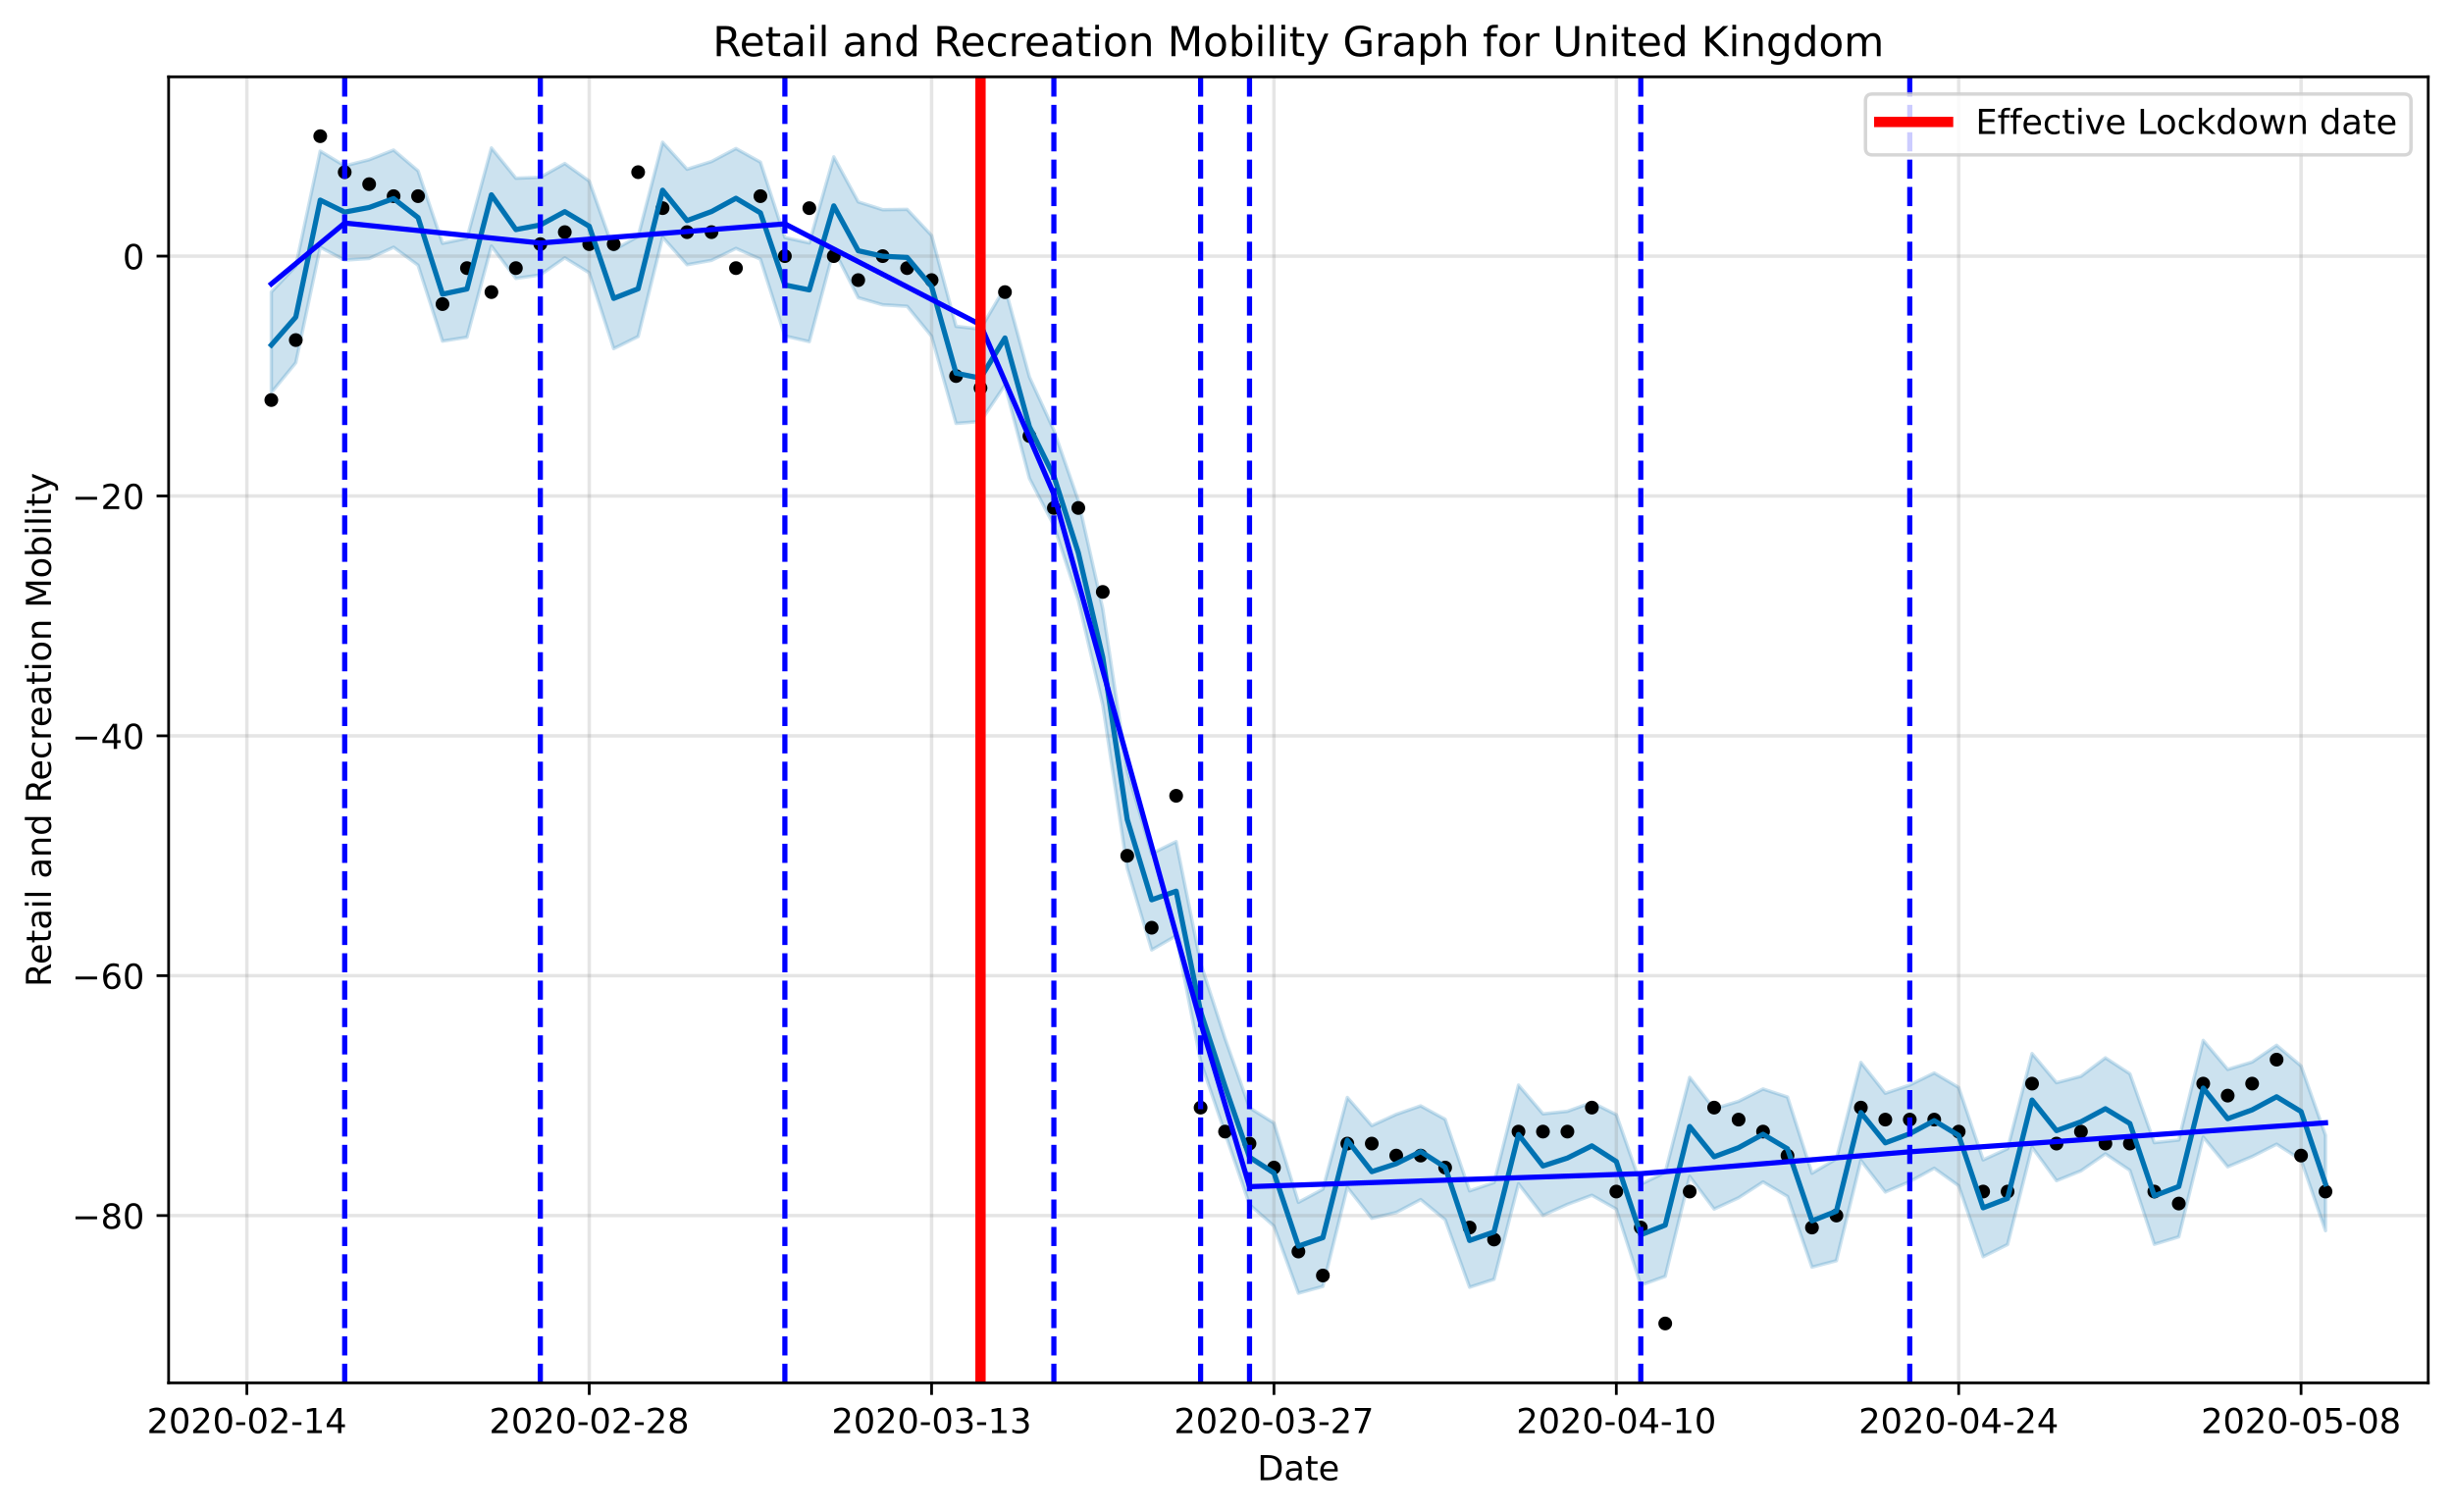 <?xml version="1.0" encoding="utf-8" standalone="no"?>
<!DOCTYPE svg PUBLIC "-//W3C//DTD SVG 1.1//EN"
  "http://www.w3.org/Graphics/SVG/1.1/DTD/svg11.dtd">
<!-- Created with matplotlib (https://matplotlib.org/) -->
<svg height="439.274pt" version="1.1" viewBox="0 0 712.583 439.274" width="712.583pt" xmlns="http://www.w3.org/2000/svg" xmlns:xlink="http://www.w3.org/1999/xlink">
 <defs>
  <style type="text/css">
*{stroke-linecap:butt;stroke-linejoin:round;}
  </style>
 </defs>
 <g id="figure_1">
  <g id="patch_1">
   <path d="M 0 439.274 
L 712.583 439.274 
L 712.583 0 
L 0 0 
z
" style="fill:#ffffff;"/>
  </g>
  <g id="axes_1">
   <g id="patch_2">
    <path d="M 48.983 401.718 
L 705.383 401.718 
L 705.383 22.318 
L 48.983 22.318 
z
" style="fill:#ffffff;"/>
   </g>
   <g id="PolyCollection_1">
    <defs>
     <path d="M 78.819 -354.446 
L 78.819 -325.216 
L 85.923 -333.896 
L 93.027 -367.456 
L 100.131 -363.71 
L 107.235 -364.182 
L 114.339 -367.451 
L 121.443 -362.226 
L 128.546 -340.179 
L 135.65 -341.302 
L 142.754 -367.79 
L 149.858 -358.389 
L 156.962 -359.41 
L 164.066 -364.368 
L 171.17 -360.025 
L 178.274 -337.997 
L 185.378 -341.511 
L 192.482 -370.369 
L 199.585 -362.373 
L 206.689 -363.639 
L 213.793 -367.12 
L 220.897 -363.981 
L 228.001 -341.68 
L 235.105 -340.031 
L 242.209 -366.755 
L 249.313 -352.788 
L 256.417 -350.737 
L 263.52 -350.299 
L 270.624 -341.6 
L 277.728 -316.271 
L 284.832 -316.833 
L 291.936 -327.394 
L 299.04 -300.318 
L 306.144 -286.656 
L 313.248 -264.853 
L 320.352 -234.473 
L 327.456 -187.051 
L 334.559 -163.314 
L 341.663 -167.443 
L 348.767 -131.027 
L 355.871 -110.08 
L 362.975 -89.354 
L 370.079 -83.09 
L 377.183 -63.619 
L 384.287 -65.567 
L 391.391 -94.342 
L 398.495 -85.354 
L 405.598 -87.042 
L 412.702 -90.797 
L 419.806 -84.959 
L 426.91 -65.336 
L 434.014 -67.645 
L 441.118 -95.374 
L 448.222 -86.199 
L 455.326 -89.406 
L 462.43 -92.047 
L 469.533 -88.025 
L 476.637 -65.932 
L 483.741 -68.496 
L 490.845 -97.529 
L 497.949 -88.042 
L 505.053 -91.315 
L 512.157 -95.923 
L 519.261 -91.7 
L 526.365 -71.174 
L 533.469 -73.04 
L 540.572 -102.177 
L 547.676 -92.994 
L 554.78 -96.033 
L 561.884 -99.898 
L 568.988 -94.813 
L 576.092 -74.196 
L 583.196 -77.749 
L 590.3 -106.038 
L 597.404 -96.286 
L 604.507 -99.143 
L 611.611 -104.077 
L 618.715 -99.285 
L 625.819 -77.81 
L 632.923 -79.974 
L 640.027 -108.964 
L 647.131 -100.321 
L 654.235 -103.287 
L 661.339 -106.887 
L 668.443 -102.341 
L 675.546 -81.761 
L 675.546 -109.455 
L 675.546 -109.455 
L 668.443 -129.613 
L 661.339 -135.617 
L 654.235 -130.756 
L 647.131 -128.615 
L 640.027 -137.042 
L 632.923 -108.105 
L 625.819 -107.335 
L 618.715 -127.341 
L 611.611 -131.974 
L 604.507 -126.619 
L 597.404 -124.746 
L 590.3 -133.215 
L 583.196 -105.579 
L 576.092 -102.328 
L 568.988 -123.368 
L 561.884 -127.577 
L 554.78 -124.074 
L 547.676 -121.684 
L 540.572 -130.643 
L 533.469 -102.629 
L 526.365 -98.448 
L 519.261 -120.589 
L 512.157 -122.927 
L 505.053 -119.351 
L 497.949 -117.176 
L 490.845 -126.291 
L 483.741 -98.665 
L 476.637 -95.246 
L 469.533 -115.459 
L 462.43 -119.001 
L 455.326 -116.439 
L 448.222 -115.701 
L 441.118 -124.059 
L 434.014 -95.738 
L 426.91 -93.331 
L 419.806 -114.117 
L 412.702 -118.014 
L 405.598 -115.546 
L 398.495 -112.286 
L 391.391 -120.46 
L 384.287 -93.803 
L 377.183 -90.001 
L 370.079 -113.037 
L 362.975 -117.47 
L 355.871 -137.587 
L 348.767 -159.466 
L 341.663 -194.789 
L 334.559 -191.299 
L 327.456 -215.453 
L 320.352 -262.374 
L 313.248 -293.833 
L 306.144 -314.299 
L 299.04 -329.759 
L 291.936 -355.8 
L 284.832 -343.679 
L 277.728 -344.467 
L 270.624 -370.862 
L 263.52 -378.449 
L 256.417 -378.354 
L 249.313 -380.629 
L 242.209 -393.718 
L 235.105 -368.695 
L 228.001 -370.278 
L 220.897 -392.178 
L 213.793 -396.127 
L 206.689 -392.357 
L 199.585 -390.113 
L 192.482 -397.947 
L 185.378 -370.585 
L 178.274 -366.659 
L 171.17 -386.66 
L 164.066 -391.773 
L 156.962 -387.763 
L 149.858 -387.499 
L 142.754 -396.297 
L 135.65 -370.055 
L 128.546 -368.594 
L 121.443 -389.628 
L 114.339 -395.685 
L 107.235 -392.878 
L 100.131 -391.079 
L 93.027 -395.386 
L 85.923 -361.967 
L 78.819 -354.446 
z
" id="m9f1d347f9f" style="stroke:#0072b2;stroke-opacity:0.2;"/>
    </defs>
    <g clip-path="url(#pb6dd46859f)">
     <use style="fill:#0072b2;fill-opacity:0.2;stroke:#0072b2;stroke-opacity:0.2;" x="0" xlink:href="#m9f1d347f9f" y="439.274"/>
    </g>
   </g>
   <g id="matplotlib.axis_1">
    <g id="xtick_1">
     <g id="line2d_1">
      <path clip-path="url(#pb6dd46859f)" d="M 71.715 401.718 
L 71.715 22.318 
" style="fill:none;stroke:#808080;stroke-linecap:square;stroke-opacity:0.2;"/>
     </g>
     <g id="line2d_2">
      <defs>
       <path d="M 0 0 
L 0 3.5 
" id="mc389e0f482" style="stroke:#000000;stroke-width:0.8;"/>
      </defs>
      <g>
       <use style="stroke:#000000;stroke-width:0.8;" x="71.715" xlink:href="#mc389e0f482" y="401.718"/>
      </g>
     </g>
     <g id="text_1">
      <!-- 2020-02-14 -->
      <defs>
       <path d="M 19.188 8.297 
L 53.609 8.297 
L 53.609 0 
L 7.328 0 
L 7.328 8.297 
Q 12.938 14.109 22.625 23.891 
Q 32.328 33.688 34.812 36.531 
Q 39.547 41.844 41.422 45.531 
Q 43.312 49.219 43.312 52.781 
Q 43.312 58.594 39.234 62.25 
Q 35.156 65.922 28.609 65.922 
Q 23.969 65.922 18.812 64.312 
Q 13.672 62.703 7.812 59.422 
L 7.812 69.391 
Q 13.766 71.781 18.938 73 
Q 24.125 74.219 28.422 74.219 
Q 39.75 74.219 46.484 68.547 
Q 53.219 62.891 53.219 53.422 
Q 53.219 48.922 51.531 44.891 
Q 49.859 40.875 45.406 35.406 
Q 44.188 33.984 37.641 27.219 
Q 31.109 20.453 19.188 8.297 
z
" id="DejaVuSans-50"/>
       <path d="M 31.781 66.406 
Q 24.172 66.406 20.328 58.906 
Q 16.5 51.422 16.5 36.375 
Q 16.5 21.391 20.328 13.891 
Q 24.172 6.391 31.781 6.391 
Q 39.453 6.391 43.281 13.891 
Q 47.125 21.391 47.125 36.375 
Q 47.125 51.422 43.281 58.906 
Q 39.453 66.406 31.781 66.406 
z
M 31.781 74.219 
Q 44.047 74.219 50.516 64.516 
Q 56.984 54.828 56.984 36.375 
Q 56.984 17.969 50.516 8.266 
Q 44.047 -1.422 31.781 -1.422 
Q 19.531 -1.422 13.062 8.266 
Q 6.594 17.969 6.594 36.375 
Q 6.594 54.828 13.062 64.516 
Q 19.531 74.219 31.781 74.219 
z
" id="DejaVuSans-48"/>
       <path d="M 4.891 31.391 
L 31.203 31.391 
L 31.203 23.391 
L 4.891 23.391 
z
" id="DejaVuSans-45"/>
       <path d="M 12.406 8.297 
L 28.516 8.297 
L 28.516 63.922 
L 10.984 60.406 
L 10.984 69.391 
L 28.422 72.906 
L 38.281 72.906 
L 38.281 8.297 
L 54.391 8.297 
L 54.391 0 
L 12.406 0 
z
" id="DejaVuSans-49"/>
       <path d="M 37.797 64.312 
L 12.891 25.391 
L 37.797 25.391 
z
M 35.203 72.906 
L 47.609 72.906 
L 47.609 25.391 
L 58.016 25.391 
L 58.016 17.188 
L 47.609 17.188 
L 47.609 0 
L 37.797 0 
L 37.797 17.188 
L 4.891 17.188 
L 4.891 26.703 
z
" id="DejaVuSans-52"/>
      </defs>
      <g transform="translate(42.657 416.317)scale(0.1 -0.1)">
       <use xlink:href="#DejaVuSans-50"/>
       <use x="63.623" xlink:href="#DejaVuSans-48"/>
       <use x="127.246" xlink:href="#DejaVuSans-50"/>
       <use x="190.869" xlink:href="#DejaVuSans-48"/>
       <use x="254.492" xlink:href="#DejaVuSans-45"/>
       <use x="290.576" xlink:href="#DejaVuSans-48"/>
       <use x="354.199" xlink:href="#DejaVuSans-50"/>
       <use x="417.822" xlink:href="#DejaVuSans-45"/>
       <use x="453.906" xlink:href="#DejaVuSans-49"/>
       <use x="517.529" xlink:href="#DejaVuSans-52"/>
      </g>
     </g>
    </g>
    <g id="xtick_2">
     <g id="line2d_3">
      <path clip-path="url(#pb6dd46859f)" d="M 171.17 401.718 
L 171.17 22.318 
" style="fill:none;stroke:#808080;stroke-linecap:square;stroke-opacity:0.2;"/>
     </g>
     <g id="line2d_4">
      <g>
       <use style="stroke:#000000;stroke-width:0.8;" x="171.17" xlink:href="#mc389e0f482" y="401.718"/>
      </g>
     </g>
     <g id="text_2">
      <!-- 2020-02-28 -->
      <defs>
       <path d="M 31.781 34.625 
Q 24.75 34.625 20.719 30.859 
Q 16.703 27.094 16.703 20.516 
Q 16.703 13.922 20.719 10.156 
Q 24.75 6.391 31.781 6.391 
Q 38.812 6.391 42.859 10.172 
Q 46.922 13.969 46.922 20.516 
Q 46.922 27.094 42.891 30.859 
Q 38.875 34.625 31.781 34.625 
z
M 21.922 38.812 
Q 15.578 40.375 12.031 44.719 
Q 8.5 49.078 8.5 55.328 
Q 8.5 64.062 14.719 69.141 
Q 20.953 74.219 31.781 74.219 
Q 42.672 74.219 48.875 69.141 
Q 55.078 64.062 55.078 55.328 
Q 55.078 49.078 51.531 44.719 
Q 48 40.375 41.703 38.812 
Q 48.828 37.156 52.797 32.312 
Q 56.781 27.484 56.781 20.516 
Q 56.781 9.906 50.312 4.234 
Q 43.844 -1.422 31.781 -1.422 
Q 19.734 -1.422 13.25 4.234 
Q 6.781 9.906 6.781 20.516 
Q 6.781 27.484 10.781 32.312 
Q 14.797 37.156 21.922 38.812 
z
M 18.312 54.391 
Q 18.312 48.734 21.844 45.562 
Q 25.391 42.391 31.781 42.391 
Q 38.141 42.391 41.719 45.562 
Q 45.312 48.734 45.312 54.391 
Q 45.312 60.062 41.719 63.234 
Q 38.141 66.406 31.781 66.406 
Q 25.391 66.406 21.844 63.234 
Q 18.312 60.062 18.312 54.391 
z
" id="DejaVuSans-56"/>
      </defs>
      <g transform="translate(142.112 416.317)scale(0.1 -0.1)">
       <use xlink:href="#DejaVuSans-50"/>
       <use x="63.623" xlink:href="#DejaVuSans-48"/>
       <use x="127.246" xlink:href="#DejaVuSans-50"/>
       <use x="190.869" xlink:href="#DejaVuSans-48"/>
       <use x="254.492" xlink:href="#DejaVuSans-45"/>
       <use x="290.576" xlink:href="#DejaVuSans-48"/>
       <use x="354.199" xlink:href="#DejaVuSans-50"/>
       <use x="417.822" xlink:href="#DejaVuSans-45"/>
       <use x="453.906" xlink:href="#DejaVuSans-50"/>
       <use x="517.529" xlink:href="#DejaVuSans-56"/>
      </g>
     </g>
    </g>
    <g id="xtick_3">
     <g id="line2d_5">
      <path clip-path="url(#pb6dd46859f)" d="M 270.624 401.718 
L 270.624 22.318 
" style="fill:none;stroke:#808080;stroke-linecap:square;stroke-opacity:0.2;"/>
     </g>
     <g id="line2d_6">
      <g>
       <use style="stroke:#000000;stroke-width:0.8;" x="270.624" xlink:href="#mc389e0f482" y="401.718"/>
      </g>
     </g>
     <g id="text_3">
      <!-- 2020-03-13 -->
      <defs>
       <path d="M 40.578 39.312 
Q 47.656 37.797 51.625 33 
Q 55.609 28.219 55.609 21.188 
Q 55.609 10.406 48.188 4.484 
Q 40.766 -1.422 27.094 -1.422 
Q 22.516 -1.422 17.656 -0.516 
Q 12.797 0.391 7.625 2.203 
L 7.625 11.719 
Q 11.719 9.328 16.594 8.109 
Q 21.484 6.891 26.812 6.891 
Q 36.078 6.891 40.938 10.547 
Q 45.797 14.203 45.797 21.188 
Q 45.797 27.641 41.281 31.266 
Q 36.766 34.906 28.719 34.906 
L 20.219 34.906 
L 20.219 43.016 
L 29.109 43.016 
Q 36.375 43.016 40.234 45.922 
Q 44.094 48.828 44.094 54.297 
Q 44.094 59.906 40.109 62.906 
Q 36.141 65.922 28.719 65.922 
Q 24.656 65.922 20.016 65.031 
Q 15.375 64.156 9.812 62.312 
L 9.812 71.094 
Q 15.438 72.656 20.344 73.438 
Q 25.25 74.219 29.594 74.219 
Q 40.828 74.219 47.359 69.109 
Q 53.906 64.016 53.906 55.328 
Q 53.906 49.266 50.438 45.094 
Q 46.969 40.922 40.578 39.312 
z
" id="DejaVuSans-51"/>
      </defs>
      <g transform="translate(241.567 416.317)scale(0.1 -0.1)">
       <use xlink:href="#DejaVuSans-50"/>
       <use x="63.623" xlink:href="#DejaVuSans-48"/>
       <use x="127.246" xlink:href="#DejaVuSans-50"/>
       <use x="190.869" xlink:href="#DejaVuSans-48"/>
       <use x="254.492" xlink:href="#DejaVuSans-45"/>
       <use x="290.576" xlink:href="#DejaVuSans-48"/>
       <use x="354.199" xlink:href="#DejaVuSans-51"/>
       <use x="417.822" xlink:href="#DejaVuSans-45"/>
       <use x="453.906" xlink:href="#DejaVuSans-49"/>
       <use x="517.529" xlink:href="#DejaVuSans-51"/>
      </g>
     </g>
    </g>
    <g id="xtick_4">
     <g id="line2d_7">
      <path clip-path="url(#pb6dd46859f)" d="M 370.079 401.718 
L 370.079 22.318 
" style="fill:none;stroke:#808080;stroke-linecap:square;stroke-opacity:0.2;"/>
     </g>
     <g id="line2d_8">
      <g>
       <use style="stroke:#000000;stroke-width:0.8;" x="370.079" xlink:href="#mc389e0f482" y="401.718"/>
      </g>
     </g>
     <g id="text_4">
      <!-- 2020-03-27 -->
      <defs>
       <path d="M 8.203 72.906 
L 55.078 72.906 
L 55.078 68.703 
L 28.609 0 
L 18.312 0 
L 43.219 64.594 
L 8.203 64.594 
z
" id="DejaVuSans-55"/>
      </defs>
      <g transform="translate(341.021 416.317)scale(0.1 -0.1)">
       <use xlink:href="#DejaVuSans-50"/>
       <use x="63.623" xlink:href="#DejaVuSans-48"/>
       <use x="127.246" xlink:href="#DejaVuSans-50"/>
       <use x="190.869" xlink:href="#DejaVuSans-48"/>
       <use x="254.492" xlink:href="#DejaVuSans-45"/>
       <use x="290.576" xlink:href="#DejaVuSans-48"/>
       <use x="354.199" xlink:href="#DejaVuSans-51"/>
       <use x="417.822" xlink:href="#DejaVuSans-45"/>
       <use x="453.906" xlink:href="#DejaVuSans-50"/>
       <use x="517.529" xlink:href="#DejaVuSans-55"/>
      </g>
     </g>
    </g>
    <g id="xtick_5">
     <g id="line2d_9">
      <path clip-path="url(#pb6dd46859f)" d="M 469.533 401.718 
L 469.533 22.318 
" style="fill:none;stroke:#808080;stroke-linecap:square;stroke-opacity:0.2;"/>
     </g>
     <g id="line2d_10">
      <g>
       <use style="stroke:#000000;stroke-width:0.8;" x="469.533" xlink:href="#mc389e0f482" y="401.718"/>
      </g>
     </g>
     <g id="text_5">
      <!-- 2020-04-10 -->
      <g transform="translate(440.476 416.317)scale(0.1 -0.1)">
       <use xlink:href="#DejaVuSans-50"/>
       <use x="63.623" xlink:href="#DejaVuSans-48"/>
       <use x="127.246" xlink:href="#DejaVuSans-50"/>
       <use x="190.869" xlink:href="#DejaVuSans-48"/>
       <use x="254.492" xlink:href="#DejaVuSans-45"/>
       <use x="290.576" xlink:href="#DejaVuSans-48"/>
       <use x="354.199" xlink:href="#DejaVuSans-52"/>
       <use x="417.822" xlink:href="#DejaVuSans-45"/>
       <use x="453.906" xlink:href="#DejaVuSans-49"/>
       <use x="517.529" xlink:href="#DejaVuSans-48"/>
      </g>
     </g>
    </g>
    <g id="xtick_6">
     <g id="line2d_11">
      <path clip-path="url(#pb6dd46859f)" d="M 568.988 401.718 
L 568.988 22.318 
" style="fill:none;stroke:#808080;stroke-linecap:square;stroke-opacity:0.2;"/>
     </g>
     <g id="line2d_12">
      <g>
       <use style="stroke:#000000;stroke-width:0.8;" x="568.988" xlink:href="#mc389e0f482" y="401.718"/>
      </g>
     </g>
     <g id="text_6">
      <!-- 2020-04-24 -->
      <g transform="translate(539.93 416.317)scale(0.1 -0.1)">
       <use xlink:href="#DejaVuSans-50"/>
       <use x="63.623" xlink:href="#DejaVuSans-48"/>
       <use x="127.246" xlink:href="#DejaVuSans-50"/>
       <use x="190.869" xlink:href="#DejaVuSans-48"/>
       <use x="254.492" xlink:href="#DejaVuSans-45"/>
       <use x="290.576" xlink:href="#DejaVuSans-48"/>
       <use x="354.199" xlink:href="#DejaVuSans-52"/>
       <use x="417.822" xlink:href="#DejaVuSans-45"/>
       <use x="453.906" xlink:href="#DejaVuSans-50"/>
       <use x="517.529" xlink:href="#DejaVuSans-52"/>
      </g>
     </g>
    </g>
    <g id="xtick_7">
     <g id="line2d_13">
      <path clip-path="url(#pb6dd46859f)" d="M 668.443 401.718 
L 668.443 22.318 
" style="fill:none;stroke:#808080;stroke-linecap:square;stroke-opacity:0.2;"/>
     </g>
     <g id="line2d_14">
      <g>
       <use style="stroke:#000000;stroke-width:0.8;" x="668.443" xlink:href="#mc389e0f482" y="401.718"/>
      </g>
     </g>
     <g id="text_7">
      <!-- 2020-05-08 -->
      <defs>
       <path d="M 10.797 72.906 
L 49.516 72.906 
L 49.516 64.594 
L 19.828 64.594 
L 19.828 46.734 
Q 21.969 47.469 24.109 47.828 
Q 26.266 48.188 28.422 48.188 
Q 40.625 48.188 47.75 41.5 
Q 54.891 34.812 54.891 23.391 
Q 54.891 11.625 47.562 5.094 
Q 40.234 -1.422 26.906 -1.422 
Q 22.312 -1.422 17.547 -0.641 
Q 12.797 0.141 7.719 1.703 
L 7.719 11.625 
Q 12.109 9.234 16.797 8.062 
Q 21.484 6.891 26.703 6.891 
Q 35.156 6.891 40.078 11.328 
Q 45.016 15.766 45.016 23.391 
Q 45.016 31 40.078 35.438 
Q 35.156 39.891 26.703 39.891 
Q 22.75 39.891 18.812 39.016 
Q 14.891 38.141 10.797 36.281 
z
" id="DejaVuSans-53"/>
      </defs>
      <g transform="translate(639.385 416.317)scale(0.1 -0.1)">
       <use xlink:href="#DejaVuSans-50"/>
       <use x="63.623" xlink:href="#DejaVuSans-48"/>
       <use x="127.246" xlink:href="#DejaVuSans-50"/>
       <use x="190.869" xlink:href="#DejaVuSans-48"/>
       <use x="254.492" xlink:href="#DejaVuSans-45"/>
       <use x="290.576" xlink:href="#DejaVuSans-48"/>
       <use x="354.199" xlink:href="#DejaVuSans-53"/>
       <use x="417.822" xlink:href="#DejaVuSans-45"/>
       <use x="453.906" xlink:href="#DejaVuSans-48"/>
       <use x="517.529" xlink:href="#DejaVuSans-56"/>
      </g>
     </g>
    </g>
    <g id="text_8">
     <!-- Date -->
     <defs>
      <path d="M 19.672 64.797 
L 19.672 8.109 
L 31.594 8.109 
Q 46.688 8.109 53.688 14.938 
Q 60.688 21.781 60.688 36.531 
Q 60.688 51.172 53.688 57.984 
Q 46.688 64.797 31.594 64.797 
z
M 9.812 72.906 
L 30.078 72.906 
Q 51.266 72.906 61.172 64.094 
Q 71.094 55.281 71.094 36.531 
Q 71.094 17.672 61.125 8.828 
Q 51.172 0 30.078 0 
L 9.812 0 
z
" id="DejaVuSans-68"/>
      <path d="M 34.281 27.484 
Q 23.391 27.484 19.188 25 
Q 14.984 22.516 14.984 16.5 
Q 14.984 11.719 18.141 8.906 
Q 21.297 6.109 26.703 6.109 
Q 34.188 6.109 38.703 11.406 
Q 43.219 16.703 43.219 25.484 
L 43.219 27.484 
z
M 52.203 31.203 
L 52.203 0 
L 43.219 0 
L 43.219 8.297 
Q 40.141 3.328 35.547 0.953 
Q 30.953 -1.422 24.312 -1.422 
Q 15.922 -1.422 10.953 3.297 
Q 6 8.016 6 15.922 
Q 6 25.141 12.172 29.828 
Q 18.359 34.516 30.609 34.516 
L 43.219 34.516 
L 43.219 35.406 
Q 43.219 41.609 39.141 45 
Q 35.062 48.391 27.688 48.391 
Q 23 48.391 18.547 47.266 
Q 14.109 46.141 10.016 43.891 
L 10.016 52.203 
Q 14.938 54.109 19.578 55.047 
Q 24.219 56 28.609 56 
Q 40.484 56 46.344 49.844 
Q 52.203 43.703 52.203 31.203 
z
" id="DejaVuSans-97"/>
      <path d="M 18.312 70.219 
L 18.312 54.688 
L 36.812 54.688 
L 36.812 47.703 
L 18.312 47.703 
L 18.312 18.016 
Q 18.312 11.328 20.141 9.422 
Q 21.969 7.516 27.594 7.516 
L 36.812 7.516 
L 36.812 0 
L 27.594 0 
Q 17.188 0 13.234 3.875 
Q 9.281 7.766 9.281 18.016 
L 9.281 47.703 
L 2.688 47.703 
L 2.688 54.688 
L 9.281 54.688 
L 9.281 70.219 
z
" id="DejaVuSans-116"/>
      <path d="M 56.203 29.594 
L 56.203 25.203 
L 14.891 25.203 
Q 15.484 15.922 20.484 11.062 
Q 25.484 6.203 34.422 6.203 
Q 39.594 6.203 44.453 7.469 
Q 49.312 8.734 54.109 11.281 
L 54.109 2.781 
Q 49.266 0.734 44.188 -0.344 
Q 39.109 -1.422 33.891 -1.422 
Q 20.797 -1.422 13.156 6.188 
Q 5.516 13.812 5.516 26.812 
Q 5.516 40.234 12.766 48.109 
Q 20.016 56 32.328 56 
Q 43.359 56 49.781 48.891 
Q 56.203 41.797 56.203 29.594 
z
M 47.219 32.234 
Q 47.125 39.594 43.094 43.984 
Q 39.062 48.391 32.422 48.391 
Q 24.906 48.391 20.391 44.141 
Q 15.875 39.891 15.188 32.172 
z
" id="DejaVuSans-101"/>
     </defs>
     <g transform="translate(365.232 429.995)scale(0.1 -0.1)">
      <use xlink:href="#DejaVuSans-68"/>
      <use x="77.002" xlink:href="#DejaVuSans-97"/>
      <use x="138.281" xlink:href="#DejaVuSans-116"/>
      <use x="177.49" xlink:href="#DejaVuSans-101"/>
     </g>
    </g>
   </g>
   <g id="matplotlib.axis_2">
    <g id="ytick_1">
     <g id="line2d_15">
      <path clip-path="url(#pb6dd46859f)" d="M 48.983 353.117 
L 705.383 353.117 
" style="fill:none;stroke:#808080;stroke-linecap:square;stroke-opacity:0.2;"/>
     </g>
     <g id="line2d_16">
      <defs>
       <path d="M 0 0 
L -3.5 0 
" id="m1421f43398" style="stroke:#000000;stroke-width:0.8;"/>
      </defs>
      <g>
       <use style="stroke:#000000;stroke-width:0.8;" x="48.983" xlink:href="#m1421f43398" y="353.117"/>
      </g>
     </g>
     <g id="text_9">
      <!-- −80 -->
      <defs>
       <path d="M 10.594 35.5 
L 73.188 35.5 
L 73.188 27.203 
L 10.594 27.203 
z
" id="DejaVuSans-8722"/>
      </defs>
      <g transform="translate(20.878 356.917)scale(0.1 -0.1)">
       <use xlink:href="#DejaVuSans-8722"/>
       <use x="83.789" xlink:href="#DejaVuSans-56"/>
       <use x="147.412" xlink:href="#DejaVuSans-48"/>
      </g>
     </g>
    </g>
    <g id="ytick_2">
     <g id="line2d_17">
      <path clip-path="url(#pb6dd46859f)" d="M 48.983 283.439 
L 705.383 283.439 
" style="fill:none;stroke:#808080;stroke-linecap:square;stroke-opacity:0.2;"/>
     </g>
     <g id="line2d_18">
      <g>
       <use style="stroke:#000000;stroke-width:0.8;" x="48.983" xlink:href="#m1421f43398" y="283.439"/>
      </g>
     </g>
     <g id="text_10">
      <!-- −60 -->
      <defs>
       <path d="M 33.016 40.375 
Q 26.375 40.375 22.484 35.828 
Q 18.609 31.297 18.609 23.391 
Q 18.609 15.531 22.484 10.953 
Q 26.375 6.391 33.016 6.391 
Q 39.656 6.391 43.531 10.953 
Q 47.406 15.531 47.406 23.391 
Q 47.406 31.297 43.531 35.828 
Q 39.656 40.375 33.016 40.375 
z
M 52.594 71.297 
L 52.594 62.312 
Q 48.875 64.062 45.094 64.984 
Q 41.312 65.922 37.594 65.922 
Q 27.828 65.922 22.672 59.328 
Q 17.531 52.734 16.797 39.406 
Q 19.672 43.656 24.016 45.922 
Q 28.375 48.188 33.594 48.188 
Q 44.578 48.188 50.953 41.516 
Q 57.328 34.859 57.328 23.391 
Q 57.328 12.156 50.688 5.359 
Q 44.047 -1.422 33.016 -1.422 
Q 20.359 -1.422 13.672 8.266 
Q 6.984 17.969 6.984 36.375 
Q 6.984 53.656 15.188 63.938 
Q 23.391 74.219 37.203 74.219 
Q 40.922 74.219 44.703 73.484 
Q 48.484 72.75 52.594 71.297 
z
" id="DejaVuSans-54"/>
      </defs>
      <g transform="translate(20.878 287.238)scale(0.1 -0.1)">
       <use xlink:href="#DejaVuSans-8722"/>
       <use x="83.789" xlink:href="#DejaVuSans-54"/>
       <use x="147.412" xlink:href="#DejaVuSans-48"/>
      </g>
     </g>
    </g>
    <g id="ytick_3">
     <g id="line2d_19">
      <path clip-path="url(#pb6dd46859f)" d="M 48.983 213.76 
L 705.383 213.76 
" style="fill:none;stroke:#808080;stroke-linecap:square;stroke-opacity:0.2;"/>
     </g>
     <g id="line2d_20">
      <g>
       <use style="stroke:#000000;stroke-width:0.8;" x="48.983" xlink:href="#m1421f43398" y="213.76"/>
      </g>
     </g>
     <g id="text_11">
      <!-- −40 -->
      <g transform="translate(20.878 217.559)scale(0.1 -0.1)">
       <use xlink:href="#DejaVuSans-8722"/>
       <use x="83.789" xlink:href="#DejaVuSans-52"/>
       <use x="147.412" xlink:href="#DejaVuSans-48"/>
      </g>
     </g>
    </g>
    <g id="ytick_4">
     <g id="line2d_21">
      <path clip-path="url(#pb6dd46859f)" d="M 48.983 144.081 
L 705.383 144.081 
" style="fill:none;stroke:#808080;stroke-linecap:square;stroke-opacity:0.2;"/>
     </g>
     <g id="line2d_22">
      <g>
       <use style="stroke:#000000;stroke-width:0.8;" x="48.983" xlink:href="#m1421f43398" y="144.081"/>
      </g>
     </g>
     <g id="text_12">
      <!-- −20 -->
      <g transform="translate(20.878 147.881)scale(0.1 -0.1)">
       <use xlink:href="#DejaVuSans-8722"/>
       <use x="83.789" xlink:href="#DejaVuSans-50"/>
       <use x="147.412" xlink:href="#DejaVuSans-48"/>
      </g>
     </g>
    </g>
    <g id="ytick_5">
     <g id="line2d_23">
      <path clip-path="url(#pb6dd46859f)" d="M 48.983 74.403 
L 705.383 74.403 
" style="fill:none;stroke:#808080;stroke-linecap:square;stroke-opacity:0.2;"/>
     </g>
     <g id="line2d_24">
      <g>
       <use style="stroke:#000000;stroke-width:0.8;" x="48.983" xlink:href="#m1421f43398" y="74.403"/>
      </g>
     </g>
     <g id="text_13">
      <!-- 0 -->
      <g transform="translate(35.62 78.202)scale(0.1 -0.1)">
       <use xlink:href="#DejaVuSans-48"/>
      </g>
     </g>
    </g>
    <g id="text_14">
     <!-- Retail and Recreation Mobility -->
     <defs>
      <path d="M 44.391 34.188 
Q 47.562 33.109 50.562 29.594 
Q 53.562 26.078 56.594 19.922 
L 66.609 0 
L 56 0 
L 46.688 18.703 
Q 43.062 26.031 39.672 28.422 
Q 36.281 30.812 30.422 30.812 
L 19.672 30.812 
L 19.672 0 
L 9.812 0 
L 9.812 72.906 
L 32.078 72.906 
Q 44.578 72.906 50.734 67.672 
Q 56.891 62.453 56.891 51.906 
Q 56.891 45.016 53.688 40.469 
Q 50.484 35.938 44.391 34.188 
z
M 19.672 64.797 
L 19.672 38.922 
L 32.078 38.922 
Q 39.203 38.922 42.844 42.219 
Q 46.484 45.516 46.484 51.906 
Q 46.484 58.297 42.844 61.547 
Q 39.203 64.797 32.078 64.797 
z
" id="DejaVuSans-82"/>
      <path d="M 9.422 54.688 
L 18.406 54.688 
L 18.406 0 
L 9.422 0 
z
M 9.422 75.984 
L 18.406 75.984 
L 18.406 64.594 
L 9.422 64.594 
z
" id="DejaVuSans-105"/>
      <path d="M 9.422 75.984 
L 18.406 75.984 
L 18.406 0 
L 9.422 0 
z
" id="DejaVuSans-108"/>
      <path id="DejaVuSans-32"/>
      <path d="M 54.891 33.016 
L 54.891 0 
L 45.906 0 
L 45.906 32.719 
Q 45.906 40.484 42.875 44.328 
Q 39.844 48.188 33.797 48.188 
Q 26.516 48.188 22.312 43.547 
Q 18.109 38.922 18.109 30.906 
L 18.109 0 
L 9.078 0 
L 9.078 54.688 
L 18.109 54.688 
L 18.109 46.188 
Q 21.344 51.125 25.703 53.562 
Q 30.078 56 35.797 56 
Q 45.219 56 50.047 50.172 
Q 54.891 44.344 54.891 33.016 
z
" id="DejaVuSans-110"/>
      <path d="M 45.406 46.391 
L 45.406 75.984 
L 54.391 75.984 
L 54.391 0 
L 45.406 0 
L 45.406 8.203 
Q 42.578 3.328 38.25 0.953 
Q 33.938 -1.422 27.875 -1.422 
Q 17.969 -1.422 11.734 6.484 
Q 5.516 14.406 5.516 27.297 
Q 5.516 40.188 11.734 48.094 
Q 17.969 56 27.875 56 
Q 33.938 56 38.25 53.625 
Q 42.578 51.266 45.406 46.391 
z
M 14.797 27.297 
Q 14.797 17.391 18.875 11.75 
Q 22.953 6.109 30.078 6.109 
Q 37.203 6.109 41.297 11.75 
Q 45.406 17.391 45.406 27.297 
Q 45.406 37.203 41.297 42.844 
Q 37.203 48.484 30.078 48.484 
Q 22.953 48.484 18.875 42.844 
Q 14.797 37.203 14.797 27.297 
z
" id="DejaVuSans-100"/>
      <path d="M 48.781 52.594 
L 48.781 44.188 
Q 44.969 46.297 41.141 47.344 
Q 37.312 48.391 33.406 48.391 
Q 24.656 48.391 19.812 42.844 
Q 14.984 37.312 14.984 27.297 
Q 14.984 17.281 19.812 11.734 
Q 24.656 6.203 33.406 6.203 
Q 37.312 6.203 41.141 7.25 
Q 44.969 8.297 48.781 10.406 
L 48.781 2.094 
Q 45.016 0.344 40.984 -0.531 
Q 36.969 -1.422 32.422 -1.422 
Q 20.062 -1.422 12.781 6.344 
Q 5.516 14.109 5.516 27.297 
Q 5.516 40.672 12.859 48.328 
Q 20.219 56 33.016 56 
Q 37.156 56 41.109 55.141 
Q 45.062 54.297 48.781 52.594 
z
" id="DejaVuSans-99"/>
      <path d="M 41.109 46.297 
Q 39.594 47.172 37.812 47.578 
Q 36.031 48 33.891 48 
Q 26.266 48 22.188 43.047 
Q 18.109 38.094 18.109 28.812 
L 18.109 0 
L 9.078 0 
L 9.078 54.688 
L 18.109 54.688 
L 18.109 46.188 
Q 20.953 51.172 25.484 53.578 
Q 30.031 56 36.531 56 
Q 37.453 56 38.578 55.875 
Q 39.703 55.766 41.062 55.516 
z
" id="DejaVuSans-114"/>
      <path d="M 30.609 48.391 
Q 23.391 48.391 19.188 42.75 
Q 14.984 37.109 14.984 27.297 
Q 14.984 17.484 19.156 11.844 
Q 23.344 6.203 30.609 6.203 
Q 37.797 6.203 41.984 11.859 
Q 46.188 17.531 46.188 27.297 
Q 46.188 37.016 41.984 42.703 
Q 37.797 48.391 30.609 48.391 
z
M 30.609 56 
Q 42.328 56 49.016 48.375 
Q 55.719 40.766 55.719 27.297 
Q 55.719 13.875 49.016 6.219 
Q 42.328 -1.422 30.609 -1.422 
Q 18.844 -1.422 12.172 6.219 
Q 5.516 13.875 5.516 27.297 
Q 5.516 40.766 12.172 48.375 
Q 18.844 56 30.609 56 
z
" id="DejaVuSans-111"/>
      <path d="M 9.812 72.906 
L 24.516 72.906 
L 43.109 23.297 
L 61.812 72.906 
L 76.516 72.906 
L 76.516 0 
L 66.891 0 
L 66.891 64.016 
L 48.094 14.016 
L 38.188 14.016 
L 19.391 64.016 
L 19.391 0 
L 9.812 0 
z
" id="DejaVuSans-77"/>
      <path d="M 48.688 27.297 
Q 48.688 37.203 44.609 42.844 
Q 40.531 48.484 33.406 48.484 
Q 26.266 48.484 22.188 42.844 
Q 18.109 37.203 18.109 27.297 
Q 18.109 17.391 22.188 11.75 
Q 26.266 6.109 33.406 6.109 
Q 40.531 6.109 44.609 11.75 
Q 48.688 17.391 48.688 27.297 
z
M 18.109 46.391 
Q 20.953 51.266 25.266 53.625 
Q 29.594 56 35.594 56 
Q 45.562 56 51.781 48.094 
Q 58.016 40.188 58.016 27.297 
Q 58.016 14.406 51.781 6.484 
Q 45.562 -1.422 35.594 -1.422 
Q 29.594 -1.422 25.266 0.953 
Q 20.953 3.328 18.109 8.203 
L 18.109 0 
L 9.078 0 
L 9.078 75.984 
L 18.109 75.984 
z
" id="DejaVuSans-98"/>
      <path d="M 32.172 -5.078 
Q 28.375 -14.844 24.75 -17.812 
Q 21.141 -20.797 15.094 -20.797 
L 7.906 -20.797 
L 7.906 -13.281 
L 13.188 -13.281 
Q 16.891 -13.281 18.938 -11.516 
Q 21 -9.766 23.484 -3.219 
L 25.094 0.875 
L 2.984 54.688 
L 12.5 54.688 
L 29.594 11.922 
L 46.688 54.688 
L 56.203 54.688 
z
" id="DejaVuSans-121"/>
     </defs>
     <g transform="translate(14.798 286.691)rotate(-90)scale(0.1 -0.1)">
      <use xlink:href="#DejaVuSans-82"/>
      <use x="64.982" xlink:href="#DejaVuSans-101"/>
      <use x="126.506" xlink:href="#DejaVuSans-116"/>
      <use x="165.715" xlink:href="#DejaVuSans-97"/>
      <use x="226.994" xlink:href="#DejaVuSans-105"/>
      <use x="254.777" xlink:href="#DejaVuSans-108"/>
      <use x="282.561" xlink:href="#DejaVuSans-32"/>
      <use x="314.348" xlink:href="#DejaVuSans-97"/>
      <use x="375.627" xlink:href="#DejaVuSans-110"/>
      <use x="439.006" xlink:href="#DejaVuSans-100"/>
      <use x="502.482" xlink:href="#DejaVuSans-32"/>
      <use x="534.27" xlink:href="#DejaVuSans-82"/>
      <use x="599.252" xlink:href="#DejaVuSans-101"/>
      <use x="660.775" xlink:href="#DejaVuSans-99"/>
      <use x="715.756" xlink:href="#DejaVuSans-114"/>
      <use x="754.619" xlink:href="#DejaVuSans-101"/>
      <use x="816.143" xlink:href="#DejaVuSans-97"/>
      <use x="877.422" xlink:href="#DejaVuSans-116"/>
      <use x="916.631" xlink:href="#DejaVuSans-105"/>
      <use x="944.414" xlink:href="#DejaVuSans-111"/>
      <use x="1005.596" xlink:href="#DejaVuSans-110"/>
      <use x="1068.975" xlink:href="#DejaVuSans-32"/>
      <use x="1100.762" xlink:href="#DejaVuSans-77"/>
      <use x="1187.041" xlink:href="#DejaVuSans-111"/>
      <use x="1248.223" xlink:href="#DejaVuSans-98"/>
      <use x="1311.699" xlink:href="#DejaVuSans-105"/>
      <use x="1339.482" xlink:href="#DejaVuSans-108"/>
      <use x="1367.266" xlink:href="#DejaVuSans-105"/>
      <use x="1395.049" xlink:href="#DejaVuSans-116"/>
      <use x="1434.258" xlink:href="#DejaVuSans-121"/>
     </g>
    </g>
   </g>
   <g id="line2d_25">
    <defs>
     <path d="M 0 1.5 
C 0.398 1.5 0.779 1.342 1.061 1.061 
C 1.342 0.779 1.5 0.398 1.5 0 
C 1.5 -0.398 1.342 -0.779 1.061 -1.061 
C 0.779 -1.342 0.398 -1.5 0 -1.5 
C -0.398 -1.5 -0.779 -1.342 -1.061 -1.061 
C -1.342 -0.779 -1.5 -0.398 -1.5 0 
C -1.5 0.398 -1.342 0.779 -1.061 1.061 
C -0.779 1.342 -0.398 1.5 0 1.5 
z
" id="mcd23355980" style="stroke:#000000;"/>
    </defs>
    <g clip-path="url(#pb6dd46859f)">
     <use style="stroke:#000000;" x="78.819" xlink:href="#mcd23355980" y="116.21"/>
     <use style="stroke:#000000;" x="85.923" xlink:href="#mcd23355980" y="98.79"/>
     <use style="stroke:#000000;" x="93.027" xlink:href="#mcd23355980" y="39.564"/>
     <use style="stroke:#000000;" x="100.131" xlink:href="#mcd23355980" y="50.015"/>
     <use style="stroke:#000000;" x="107.235" xlink:href="#mcd23355980" y="53.499"/>
     <use style="stroke:#000000;" x="114.339" xlink:href="#mcd23355980" y="56.983"/>
     <use style="stroke:#000000;" x="121.443" xlink:href="#mcd23355980" y="56.983"/>
     <use style="stroke:#000000;" x="128.546" xlink:href="#mcd23355980" y="88.339"/>
     <use style="stroke:#000000;" x="135.65" xlink:href="#mcd23355980" y="77.887"/>
     <use style="stroke:#000000;" x="142.754" xlink:href="#mcd23355980" y="84.855"/>
     <use style="stroke:#000000;" x="149.858" xlink:href="#mcd23355980" y="77.887"/>
     <use style="stroke:#000000;" x="156.962" xlink:href="#mcd23355980" y="70.919"/>
     <use style="stroke:#000000;" x="164.066" xlink:href="#mcd23355980" y="67.435"/>
     <use style="stroke:#000000;" x="171.17" xlink:href="#mcd23355980" y="70.919"/>
     <use style="stroke:#000000;" x="178.274" xlink:href="#mcd23355980" y="70.919"/>
     <use style="stroke:#000000;" x="185.378" xlink:href="#mcd23355980" y="50.015"/>
     <use style="stroke:#000000;" x="192.482" xlink:href="#mcd23355980" y="60.467"/>
     <use style="stroke:#000000;" x="199.585" xlink:href="#mcd23355980" y="67.435"/>
     <use style="stroke:#000000;" x="206.689" xlink:href="#mcd23355980" y="67.435"/>
     <use style="stroke:#000000;" x="213.793" xlink:href="#mcd23355980" y="77.887"/>
     <use style="stroke:#000000;" x="220.897" xlink:href="#mcd23355980" y="56.983"/>
     <use style="stroke:#000000;" x="228.001" xlink:href="#mcd23355980" y="74.403"/>
     <use style="stroke:#000000;" x="235.105" xlink:href="#mcd23355980" y="60.467"/>
     <use style="stroke:#000000;" x="242.209" xlink:href="#mcd23355980" y="74.403"/>
     <use style="stroke:#000000;" x="249.313" xlink:href="#mcd23355980" y="81.371"/>
     <use style="stroke:#000000;" x="256.417" xlink:href="#mcd23355980" y="74.403"/>
     <use style="stroke:#000000;" x="263.52" xlink:href="#mcd23355980" y="77.887"/>
     <use style="stroke:#000000;" x="270.624" xlink:href="#mcd23355980" y="81.371"/>
     <use style="stroke:#000000;" x="277.728" xlink:href="#mcd23355980" y="109.242"/>
     <use style="stroke:#000000;" x="284.832" xlink:href="#mcd23355980" y="112.726"/>
     <use style="stroke:#000000;" x="291.936" xlink:href="#mcd23355980" y="84.855"/>
     <use style="stroke:#000000;" x="299.04" xlink:href="#mcd23355980" y="126.662"/>
     <use style="stroke:#000000;" x="306.144" xlink:href="#mcd23355980" y="147.565"/>
     <use style="stroke:#000000;" x="313.248" xlink:href="#mcd23355980" y="147.565"/>
     <use style="stroke:#000000;" x="320.352" xlink:href="#mcd23355980" y="171.953"/>
     <use style="stroke:#000000;" x="327.456" xlink:href="#mcd23355980" y="248.599"/>
     <use style="stroke:#000000;" x="334.559" xlink:href="#mcd23355980" y="269.503"/>
     <use style="stroke:#000000;" x="341.663" xlink:href="#mcd23355980" y="231.18"/>
     <use style="stroke:#000000;" x="348.767" xlink:href="#mcd23355980" y="321.762"/>
     <use style="stroke:#000000;" x="355.871" xlink:href="#mcd23355980" y="328.73"/>
     <use style="stroke:#000000;" x="362.975" xlink:href="#mcd23355980" y="332.214"/>
     <use style="stroke:#000000;" x="370.079" xlink:href="#mcd23355980" y="339.182"/>
     <use style="stroke:#000000;" x="377.183" xlink:href="#mcd23355980" y="363.569"/>
     <use style="stroke:#000000;" x="384.287" xlink:href="#mcd23355980" y="370.537"/>
     <use style="stroke:#000000;" x="391.391" xlink:href="#mcd23355980" y="332.214"/>
     <use style="stroke:#000000;" x="398.495" xlink:href="#mcd23355980" y="332.214"/>
     <use style="stroke:#000000;" x="405.598" xlink:href="#mcd23355980" y="335.698"/>
     <use style="stroke:#000000;" x="412.702" xlink:href="#mcd23355980" y="335.698"/>
     <use style="stroke:#000000;" x="419.806" xlink:href="#mcd23355980" y="339.182"/>
     <use style="stroke:#000000;" x="426.91" xlink:href="#mcd23355980" y="356.601"/>
     <use style="stroke:#000000;" x="434.014" xlink:href="#mcd23355980" y="360.085"/>
     <use style="stroke:#000000;" x="441.118" xlink:href="#mcd23355980" y="328.73"/>
     <use style="stroke:#000000;" x="448.222" xlink:href="#mcd23355980" y="328.73"/>
     <use style="stroke:#000000;" x="455.326" xlink:href="#mcd23355980" y="328.73"/>
     <use style="stroke:#000000;" x="462.43" xlink:href="#mcd23355980" y="321.762"/>
     <use style="stroke:#000000;" x="469.533" xlink:href="#mcd23355980" y="346.149"/>
     <use style="stroke:#000000;" x="476.637" xlink:href="#mcd23355980" y="356.601"/>
     <use style="stroke:#000000;" x="483.741" xlink:href="#mcd23355980" y="384.473"/>
     <use style="stroke:#000000;" x="490.845" xlink:href="#mcd23355980" y="346.149"/>
     <use style="stroke:#000000;" x="497.949" xlink:href="#mcd23355980" y="321.762"/>
     <use style="stroke:#000000;" x="505.053" xlink:href="#mcd23355980" y="325.246"/>
     <use style="stroke:#000000;" x="512.157" xlink:href="#mcd23355980" y="328.73"/>
     <use style="stroke:#000000;" x="519.261" xlink:href="#mcd23355980" y="335.698"/>
     <use style="stroke:#000000;" x="526.365" xlink:href="#mcd23355980" y="356.601"/>
     <use style="stroke:#000000;" x="533.469" xlink:href="#mcd23355980" y="353.117"/>
     <use style="stroke:#000000;" x="540.572" xlink:href="#mcd23355980" y="321.762"/>
     <use style="stroke:#000000;" x="547.676" xlink:href="#mcd23355980" y="325.246"/>
     <use style="stroke:#000000;" x="554.78" xlink:href="#mcd23355980" y="325.246"/>
     <use style="stroke:#000000;" x="561.884" xlink:href="#mcd23355980" y="325.246"/>
     <use style="stroke:#000000;" x="568.988" xlink:href="#mcd23355980" y="328.73"/>
     <use style="stroke:#000000;" x="576.092" xlink:href="#mcd23355980" y="346.149"/>
     <use style="stroke:#000000;" x="583.196" xlink:href="#mcd23355980" y="346.149"/>
     <use style="stroke:#000000;" x="590.3" xlink:href="#mcd23355980" y="314.794"/>
     <use style="stroke:#000000;" x="597.404" xlink:href="#mcd23355980" y="332.214"/>
     <use style="stroke:#000000;" x="604.507" xlink:href="#mcd23355980" y="328.73"/>
     <use style="stroke:#000000;" x="611.611" xlink:href="#mcd23355980" y="332.214"/>
     <use style="stroke:#000000;" x="618.715" xlink:href="#mcd23355980" y="332.214"/>
     <use style="stroke:#000000;" x="625.819" xlink:href="#mcd23355980" y="346.149"/>
     <use style="stroke:#000000;" x="632.923" xlink:href="#mcd23355980" y="349.633"/>
     <use style="stroke:#000000;" x="640.027" xlink:href="#mcd23355980" y="314.794"/>
     <use style="stroke:#000000;" x="647.131" xlink:href="#mcd23355980" y="318.278"/>
     <use style="stroke:#000000;" x="654.235" xlink:href="#mcd23355980" y="314.794"/>
     <use style="stroke:#000000;" x="661.339" xlink:href="#mcd23355980" y="307.826"/>
     <use style="stroke:#000000;" x="668.443" xlink:href="#mcd23355980" y="335.698"/>
     <use style="stroke:#000000;" x="675.546" xlink:href="#mcd23355980" y="346.149"/>
    </g>
   </g>
   <g id="line2d_26">
    <path clip-path="url(#pb6dd46859f)" d="M 78.819 100.232 
L 85.923 92.105 
L 93.027 58.132 
L 100.131 61.611 
L 107.235 60.272 
L 114.339 57.689 
L 121.443 63.21 
L 128.546 85.45 
L 135.65 83.945 
L 142.754 56.593 
L 149.858 66.692 
L 156.962 65.351 
L 164.066 61.485 
L 171.17 65.723 
L 178.274 86.68 
L 185.378 83.892 
L 192.482 55.258 
L 199.585 64.077 
L 206.689 61.457 
L 213.793 57.592 
L 220.897 61.831 
L 228.001 82.788 
L 235.105 84.218 
L 242.209 59.802 
L 249.313 72.839 
L 256.417 74.435 
L 263.52 74.787 
L 270.624 83.242 
L 277.728 108.417 
L 284.832 109.847 
L 291.936 98.184 
L 299.04 123.974 
L 306.144 138.323 
L 313.248 160.589 
L 320.352 190.959 
L 327.456 238.049 
L 334.559 261.393 
L 341.663 258.892 
L 348.767 293.843 
L 355.871 315.626 
L 362.975 336.165 
L 370.079 340.725 
L 377.183 362.003 
L 384.287 359.537 
L 391.391 331.224 
L 398.495 340.363 
L 405.598 338.063 
L 412.702 334.517 
L 419.806 339.076 
L 426.91 360.354 
L 434.014 357.886 
L 441.118 329.574 
L 448.222 338.713 
L 455.326 336.412 
L 462.43 332.867 
L 469.533 337.426 
L 476.637 358.704 
L 483.741 355.895 
L 490.845 327.241 
L 497.949 336.039 
L 505.053 333.396 
L 512.157 329.51 
L 519.261 333.727 
L 526.365 354.663 
L 533.469 351.854 
L 540.572 323.2 
L 547.676 331.998 
L 554.78 329.356 
L 561.884 325.551 
L 568.988 329.85 
L 576.092 350.867 
L 583.196 348.14 
L 590.3 319.568 
L 597.404 328.447 
L 604.507 325.886 
L 611.611 322.081 
L 618.715 326.38 
L 625.819 347.398 
L 632.923 344.671 
L 640.027 316.098 
L 647.131 324.978 
L 654.235 322.417 
L 661.339 318.612 
L 668.443 322.911 
L 675.546 343.928 
" style="fill:none;stroke:#0072b2;stroke-linecap:square;stroke-width:1.5;"/>
   </g>
   <g id="line2d_27">
    <path clip-path="url(#pb6dd46859f)" d="M 78.819 82.476 
L 85.923 76.58 
L 93.027 70.684 
L 100.131 64.788 
L 107.235 65.514 
L 114.339 66.241 
L 121.443 66.967 
L 128.546 67.694 
L 135.65 68.421 
L 142.754 69.145 
L 149.858 69.869 
L 156.962 70.594 
L 164.066 70.037 
L 171.17 69.48 
L 178.274 68.924 
L 185.378 68.367 
L 192.482 67.81 
L 199.585 67.255 
L 206.689 66.699 
L 213.793 66.143 
L 220.897 65.588 
L 228.001 65.032 
L 235.105 68.694 
L 242.209 72.355 
L 249.313 76.016 
L 256.417 79.677 
L 263.52 83.338 
L 270.624 86.999 
L 277.728 90.661 
L 284.832 94.323 
L 291.936 110.737 
L 299.04 127.151 
L 306.144 143.565 
L 313.248 169.141 
L 320.352 194.717 
L 327.456 220.293 
L 334.559 245.869 
L 341.663 271.444 
L 348.767 297.02 
L 355.871 320.869 
L 362.975 344.717 
L 370.079 344.482 
L 377.183 344.247 
L 384.287 344.012 
L 391.391 343.776 
L 398.495 343.541 
L 405.598 343.305 
L 412.702 343.069 
L 419.806 342.833 
L 426.91 342.598 
L 434.014 342.362 
L 441.118 342.126 
L 448.222 341.89 
L 455.326 341.655 
L 462.43 341.419 
L 469.533 341.183 
L 476.637 340.948 
L 483.741 340.371 
L 490.845 339.793 
L 497.949 339.216 
L 505.053 338.639 
L 512.157 338.062 
L 519.261 337.484 
L 526.365 336.907 
L 533.469 336.33 
L 540.572 335.753 
L 547.676 335.175 
L 554.78 334.598 
L 561.884 334.102 
L 568.988 333.607 
L 576.092 333.111 
L 583.196 332.616 
L 590.3 332.12 
L 597.404 331.624 
L 604.507 331.129 
L 611.611 330.633 
L 618.715 330.137 
L 625.819 329.642 
L 632.923 329.146 
L 640.027 328.651 
L 647.131 328.155 
L 654.235 327.659 
L 661.339 327.164 
L 668.443 326.668 
L 675.546 326.172 
" style="fill:none;stroke:#0000ff;stroke-linecap:square;stroke-width:1.5;"/>
   </g>
   <g id="line2d_28">
    <path clip-path="url(#pb6dd46859f)" d="M 100.131 401.718 
L 100.131 22.318 
" style="fill:none;stroke:#0000ff;stroke-dasharray:5.55,2.4;stroke-dashoffset:0;stroke-width:1.5;"/>
   </g>
   <g id="line2d_29">
    <path clip-path="url(#pb6dd46859f)" d="M 156.962 401.718 
L 156.962 22.318 
" style="fill:none;stroke:#0000ff;stroke-dasharray:5.55,2.4;stroke-dashoffset:0;stroke-width:1.5;"/>
   </g>
   <g id="line2d_30">
    <path clip-path="url(#pb6dd46859f)" d="M 228.001 401.718 
L 228.001 22.318 
" style="fill:none;stroke:#0000ff;stroke-dasharray:5.55,2.4;stroke-dashoffset:0;stroke-width:1.5;"/>
   </g>
   <g id="line2d_31">
    <path clip-path="url(#pb6dd46859f)" d="M 284.832 401.718 
L 284.832 22.318 
" style="fill:none;stroke:#0000ff;stroke-dasharray:5.55,2.4;stroke-dashoffset:0;stroke-width:1.5;"/>
   </g>
   <g id="line2d_32">
    <path clip-path="url(#pb6dd46859f)" d="M 306.144 401.718 
L 306.144 22.318 
" style="fill:none;stroke:#0000ff;stroke-dasharray:5.55,2.4;stroke-dashoffset:0;stroke-width:1.5;"/>
   </g>
   <g id="line2d_33">
    <path clip-path="url(#pb6dd46859f)" d="M 348.767 401.718 
L 348.767 22.318 
" style="fill:none;stroke:#0000ff;stroke-dasharray:5.55,2.4;stroke-dashoffset:0;stroke-width:1.5;"/>
   </g>
   <g id="line2d_34">
    <path clip-path="url(#pb6dd46859f)" d="M 362.975 401.718 
L 362.975 22.318 
" style="fill:none;stroke:#0000ff;stroke-dasharray:5.55,2.4;stroke-dashoffset:0;stroke-width:1.5;"/>
   </g>
   <g id="line2d_35">
    <path clip-path="url(#pb6dd46859f)" d="M 476.637 401.718 
L 476.637 22.318 
" style="fill:none;stroke:#0000ff;stroke-dasharray:5.55,2.4;stroke-dashoffset:0;stroke-width:1.5;"/>
   </g>
   <g id="line2d_36">
    <path clip-path="url(#pb6dd46859f)" d="M 554.78 401.718 
L 554.78 22.318 
" style="fill:none;stroke:#0000ff;stroke-dasharray:5.55,2.4;stroke-dashoffset:0;stroke-width:1.5;"/>
   </g>
   <g id="line2d_37">
    <path clip-path="url(#pb6dd46859f)" d="M 284.832 401.718 
L 284.832 22.318 
" style="fill:none;stroke:#ff0000;stroke-linecap:square;stroke-width:3;"/>
   </g>
   <g id="patch_3">
    <path d="M 48.983 401.718 
L 48.983 22.318 
" style="fill:none;stroke:#000000;stroke-linecap:square;stroke-linejoin:miter;stroke-width:0.8;"/>
   </g>
   <g id="patch_4">
    <path d="M 705.383 401.718 
L 705.383 22.318 
" style="fill:none;stroke:#000000;stroke-linecap:square;stroke-linejoin:miter;stroke-width:0.8;"/>
   </g>
   <g id="patch_5">
    <path d="M 48.983 401.718 
L 705.383 401.718 
" style="fill:none;stroke:#000000;stroke-linecap:square;stroke-linejoin:miter;stroke-width:0.8;"/>
   </g>
   <g id="patch_6">
    <path d="M 48.983 22.318 
L 705.383 22.318 
" style="fill:none;stroke:#000000;stroke-linecap:square;stroke-linejoin:miter;stroke-width:0.8;"/>
   </g>
   <g id="text_15">
    <!-- Retail and Recreation Mobility Graph for United Kingdom -->
    <defs>
     <path d="M 59.516 10.406 
L 59.516 29.984 
L 43.406 29.984 
L 43.406 38.094 
L 69.281 38.094 
L 69.281 6.781 
Q 63.578 2.734 56.688 0.656 
Q 49.812 -1.422 42 -1.422 
Q 24.906 -1.422 15.25 8.562 
Q 5.609 18.562 5.609 36.375 
Q 5.609 54.25 15.25 64.234 
Q 24.906 74.219 42 74.219 
Q 49.125 74.219 55.547 72.453 
Q 61.969 70.703 67.391 67.281 
L 67.391 56.781 
Q 61.922 61.422 55.766 63.766 
Q 49.609 66.109 42.828 66.109 
Q 29.438 66.109 22.719 58.641 
Q 16.016 51.172 16.016 36.375 
Q 16.016 21.625 22.719 14.156 
Q 29.438 6.688 42.828 6.688 
Q 48.047 6.688 52.141 7.594 
Q 56.25 8.5 59.516 10.406 
z
" id="DejaVuSans-71"/>
     <path d="M 18.109 8.203 
L 18.109 -20.797 
L 9.078 -20.797 
L 9.078 54.688 
L 18.109 54.688 
L 18.109 46.391 
Q 20.953 51.266 25.266 53.625 
Q 29.594 56 35.594 56 
Q 45.562 56 51.781 48.094 
Q 58.016 40.188 58.016 27.297 
Q 58.016 14.406 51.781 6.484 
Q 45.562 -1.422 35.594 -1.422 
Q 29.594 -1.422 25.266 0.953 
Q 20.953 3.328 18.109 8.203 
z
M 48.688 27.297 
Q 48.688 37.203 44.609 42.844 
Q 40.531 48.484 33.406 48.484 
Q 26.266 48.484 22.188 42.844 
Q 18.109 37.203 18.109 27.297 
Q 18.109 17.391 22.188 11.75 
Q 26.266 6.109 33.406 6.109 
Q 40.531 6.109 44.609 11.75 
Q 48.688 17.391 48.688 27.297 
z
" id="DejaVuSans-112"/>
     <path d="M 54.891 33.016 
L 54.891 0 
L 45.906 0 
L 45.906 32.719 
Q 45.906 40.484 42.875 44.328 
Q 39.844 48.188 33.797 48.188 
Q 26.516 48.188 22.312 43.547 
Q 18.109 38.922 18.109 30.906 
L 18.109 0 
L 9.078 0 
L 9.078 75.984 
L 18.109 75.984 
L 18.109 46.188 
Q 21.344 51.125 25.703 53.562 
Q 30.078 56 35.797 56 
Q 45.219 56 50.047 50.172 
Q 54.891 44.344 54.891 33.016 
z
" id="DejaVuSans-104"/>
     <path d="M 37.109 75.984 
L 37.109 68.5 
L 28.516 68.5 
Q 23.688 68.5 21.797 66.547 
Q 19.922 64.594 19.922 59.516 
L 19.922 54.688 
L 34.719 54.688 
L 34.719 47.703 
L 19.922 47.703 
L 19.922 0 
L 10.891 0 
L 10.891 47.703 
L 2.297 47.703 
L 2.297 54.688 
L 10.891 54.688 
L 10.891 58.5 
Q 10.891 67.625 15.141 71.797 
Q 19.391 75.984 28.609 75.984 
z
" id="DejaVuSans-102"/>
     <path d="M 8.688 72.906 
L 18.609 72.906 
L 18.609 28.609 
Q 18.609 16.891 22.844 11.734 
Q 27.094 6.594 36.625 6.594 
Q 46.094 6.594 50.344 11.734 
Q 54.594 16.891 54.594 28.609 
L 54.594 72.906 
L 64.5 72.906 
L 64.5 27.391 
Q 64.5 13.141 57.438 5.859 
Q 50.391 -1.422 36.625 -1.422 
Q 22.797 -1.422 15.734 5.859 
Q 8.688 13.141 8.688 27.391 
z
" id="DejaVuSans-85"/>
     <path d="M 9.812 72.906 
L 19.672 72.906 
L 19.672 42.094 
L 52.391 72.906 
L 65.094 72.906 
L 28.906 38.922 
L 67.672 0 
L 54.688 0 
L 19.672 35.109 
L 19.672 0 
L 9.812 0 
z
" id="DejaVuSans-75"/>
     <path d="M 45.406 27.984 
Q 45.406 37.75 41.375 43.109 
Q 37.359 48.484 30.078 48.484 
Q 22.859 48.484 18.828 43.109 
Q 14.797 37.75 14.797 27.984 
Q 14.797 18.266 18.828 12.891 
Q 22.859 7.516 30.078 7.516 
Q 37.359 7.516 41.375 12.891 
Q 45.406 18.266 45.406 27.984 
z
M 54.391 6.781 
Q 54.391 -7.172 48.188 -13.984 
Q 42 -20.797 29.203 -20.797 
Q 24.469 -20.797 20.266 -20.094 
Q 16.062 -19.391 12.109 -17.922 
L 12.109 -9.188 
Q 16.062 -11.328 19.922 -12.344 
Q 23.781 -13.375 27.781 -13.375 
Q 36.625 -13.375 41.016 -8.766 
Q 45.406 -4.156 45.406 5.172 
L 45.406 9.625 
Q 42.625 4.781 38.281 2.391 
Q 33.938 0 27.875 0 
Q 17.828 0 11.672 7.656 
Q 5.516 15.328 5.516 27.984 
Q 5.516 40.672 11.672 48.328 
Q 17.828 56 27.875 56 
Q 33.938 56 38.281 53.609 
Q 42.625 51.219 45.406 46.391 
L 45.406 54.688 
L 54.391 54.688 
z
" id="DejaVuSans-103"/>
     <path d="M 52 44.188 
Q 55.375 50.25 60.062 53.125 
Q 64.75 56 71.094 56 
Q 79.641 56 84.281 50.016 
Q 88.922 44.047 88.922 33.016 
L 88.922 0 
L 79.891 0 
L 79.891 32.719 
Q 79.891 40.578 77.094 44.375 
Q 74.312 48.188 68.609 48.188 
Q 61.625 48.188 57.562 43.547 
Q 53.516 38.922 53.516 30.906 
L 53.516 0 
L 44.484 0 
L 44.484 32.719 
Q 44.484 40.625 41.703 44.406 
Q 38.922 48.188 33.109 48.188 
Q 26.219 48.188 22.156 43.531 
Q 18.109 38.875 18.109 30.906 
L 18.109 0 
L 9.078 0 
L 9.078 54.688 
L 18.109 54.688 
L 18.109 46.188 
Q 21.188 51.219 25.484 53.609 
Q 29.781 56 35.688 56 
Q 41.656 56 45.828 52.969 
Q 50 49.953 52 44.188 
z
" id="DejaVuSans-109"/>
    </defs>
    <g transform="translate(207.042 16.318)scale(0.12 -0.12)">
     <use xlink:href="#DejaVuSans-82"/>
     <use x="64.982" xlink:href="#DejaVuSans-101"/>
     <use x="126.506" xlink:href="#DejaVuSans-116"/>
     <use x="165.715" xlink:href="#DejaVuSans-97"/>
     <use x="226.994" xlink:href="#DejaVuSans-105"/>
     <use x="254.777" xlink:href="#DejaVuSans-108"/>
     <use x="282.561" xlink:href="#DejaVuSans-32"/>
     <use x="314.348" xlink:href="#DejaVuSans-97"/>
     <use x="375.627" xlink:href="#DejaVuSans-110"/>
     <use x="439.006" xlink:href="#DejaVuSans-100"/>
     <use x="502.482" xlink:href="#DejaVuSans-32"/>
     <use x="534.27" xlink:href="#DejaVuSans-82"/>
     <use x="599.252" xlink:href="#DejaVuSans-101"/>
     <use x="660.775" xlink:href="#DejaVuSans-99"/>
     <use x="715.756" xlink:href="#DejaVuSans-114"/>
     <use x="754.619" xlink:href="#DejaVuSans-101"/>
     <use x="816.143" xlink:href="#DejaVuSans-97"/>
     <use x="877.422" xlink:href="#DejaVuSans-116"/>
     <use x="916.631" xlink:href="#DejaVuSans-105"/>
     <use x="944.414" xlink:href="#DejaVuSans-111"/>
     <use x="1005.596" xlink:href="#DejaVuSans-110"/>
     <use x="1068.975" xlink:href="#DejaVuSans-32"/>
     <use x="1100.762" xlink:href="#DejaVuSans-77"/>
     <use x="1187.041" xlink:href="#DejaVuSans-111"/>
     <use x="1248.223" xlink:href="#DejaVuSans-98"/>
     <use x="1311.699" xlink:href="#DejaVuSans-105"/>
     <use x="1339.482" xlink:href="#DejaVuSans-108"/>
     <use x="1367.266" xlink:href="#DejaVuSans-105"/>
     <use x="1395.049" xlink:href="#DejaVuSans-116"/>
     <use x="1434.258" xlink:href="#DejaVuSans-121"/>
     <use x="1493.438" xlink:href="#DejaVuSans-32"/>
     <use x="1525.225" xlink:href="#DejaVuSans-71"/>
     <use x="1602.715" xlink:href="#DejaVuSans-114"/>
     <use x="1643.828" xlink:href="#DejaVuSans-97"/>
     <use x="1705.107" xlink:href="#DejaVuSans-112"/>
     <use x="1768.584" xlink:href="#DejaVuSans-104"/>
     <use x="1831.963" xlink:href="#DejaVuSans-32"/>
     <use x="1863.75" xlink:href="#DejaVuSans-102"/>
     <use x="1898.955" xlink:href="#DejaVuSans-111"/>
     <use x="1960.137" xlink:href="#DejaVuSans-114"/>
     <use x="2001.25" xlink:href="#DejaVuSans-32"/>
     <use x="2033.037" xlink:href="#DejaVuSans-85"/>
     <use x="2106.23" xlink:href="#DejaVuSans-110"/>
     <use x="2169.609" xlink:href="#DejaVuSans-105"/>
     <use x="2197.393" xlink:href="#DejaVuSans-116"/>
     <use x="2236.602" xlink:href="#DejaVuSans-101"/>
     <use x="2298.125" xlink:href="#DejaVuSans-100"/>
     <use x="2361.602" xlink:href="#DejaVuSans-32"/>
     <use x="2393.389" xlink:href="#DejaVuSans-75"/>
     <use x="2458.965" xlink:href="#DejaVuSans-105"/>
     <use x="2486.748" xlink:href="#DejaVuSans-110"/>
     <use x="2550.127" xlink:href="#DejaVuSans-103"/>
     <use x="2613.604" xlink:href="#DejaVuSans-100"/>
     <use x="2677.08" xlink:href="#DejaVuSans-111"/>
     <use x="2738.262" xlink:href="#DejaVuSans-109"/>
    </g>
   </g>
   <g id="legend_1">
    <g id="patch_7">
     <path d="M 543.908 44.996 
L 698.383 44.996 
Q 700.383 44.996 700.383 42.996 
L 700.383 29.318 
Q 700.383 27.318 698.383 27.318 
L 543.908 27.318 
Q 541.908 27.318 541.908 29.318 
L 541.908 42.996 
Q 541.908 44.996 543.908 44.996 
z
" style="fill:#ffffff;opacity:0.8;stroke:#cccccc;stroke-linejoin:miter;"/>
    </g>
    <g id="line2d_38">
     <path d="M 545.908 35.417 
L 565.908 35.417 
" style="fill:none;stroke:#ff0000;stroke-linecap:square;stroke-width:3;"/>
    </g>
    <g id="line2d_39"/>
    <g id="text_16">
     <!-- Effective Lockdown date -->
     <defs>
      <path d="M 9.812 72.906 
L 55.906 72.906 
L 55.906 64.594 
L 19.672 64.594 
L 19.672 43.016 
L 54.391 43.016 
L 54.391 34.719 
L 19.672 34.719 
L 19.672 8.297 
L 56.781 8.297 
L 56.781 0 
L 9.812 0 
z
" id="DejaVuSans-69"/>
      <path d="M 2.984 54.688 
L 12.5 54.688 
L 29.594 8.797 
L 46.688 54.688 
L 56.203 54.688 
L 35.688 0 
L 23.484 0 
z
" id="DejaVuSans-118"/>
      <path d="M 9.812 72.906 
L 19.672 72.906 
L 19.672 8.297 
L 55.172 8.297 
L 55.172 0 
L 9.812 0 
z
" id="DejaVuSans-76"/>
      <path d="M 9.078 75.984 
L 18.109 75.984 
L 18.109 31.109 
L 44.922 54.688 
L 56.391 54.688 
L 27.391 29.109 
L 57.625 0 
L 45.906 0 
L 18.109 26.703 
L 18.109 0 
L 9.078 0 
z
" id="DejaVuSans-107"/>
      <path d="M 4.203 54.688 
L 13.188 54.688 
L 24.422 12.016 
L 35.594 54.688 
L 46.188 54.688 
L 57.422 12.016 
L 68.609 54.688 
L 77.594 54.688 
L 63.281 0 
L 52.688 0 
L 40.922 44.828 
L 29.109 0 
L 18.5 0 
z
" id="DejaVuSans-119"/>
     </defs>
     <g transform="translate(573.908 38.917)scale(0.1 -0.1)">
      <use xlink:href="#DejaVuSans-69"/>
      <use x="63.184" xlink:href="#DejaVuSans-102"/>
      <use x="98.389" xlink:href="#DejaVuSans-102"/>
      <use x="133.594" xlink:href="#DejaVuSans-101"/>
      <use x="195.117" xlink:href="#DejaVuSans-99"/>
      <use x="250.098" xlink:href="#DejaVuSans-116"/>
      <use x="289.307" xlink:href="#DejaVuSans-105"/>
      <use x="317.09" xlink:href="#DejaVuSans-118"/>
      <use x="376.27" xlink:href="#DejaVuSans-101"/>
      <use x="437.793" xlink:href="#DejaVuSans-32"/>
      <use x="469.58" xlink:href="#DejaVuSans-76"/>
      <use x="523.543" xlink:href="#DejaVuSans-111"/>
      <use x="584.725" xlink:href="#DejaVuSans-99"/>
      <use x="639.705" xlink:href="#DejaVuSans-107"/>
      <use x="697.615" xlink:href="#DejaVuSans-100"/>
      <use x="761.092" xlink:href="#DejaVuSans-111"/>
      <use x="822.273" xlink:href="#DejaVuSans-119"/>
      <use x="904.061" xlink:href="#DejaVuSans-110"/>
      <use x="967.439" xlink:href="#DejaVuSans-32"/>
      <use x="999.227" xlink:href="#DejaVuSans-100"/>
      <use x="1062.703" xlink:href="#DejaVuSans-97"/>
      <use x="1123.982" xlink:href="#DejaVuSans-116"/>
      <use x="1163.191" xlink:href="#DejaVuSans-101"/>
     </g>
    </g>
   </g>
  </g>
 </g>
 <defs>
  <clipPath id="pb6dd46859f">
   <rect height="379.4" width="656.4" x="48.983" y="22.318"/>
  </clipPath>
 </defs>
</svg>
